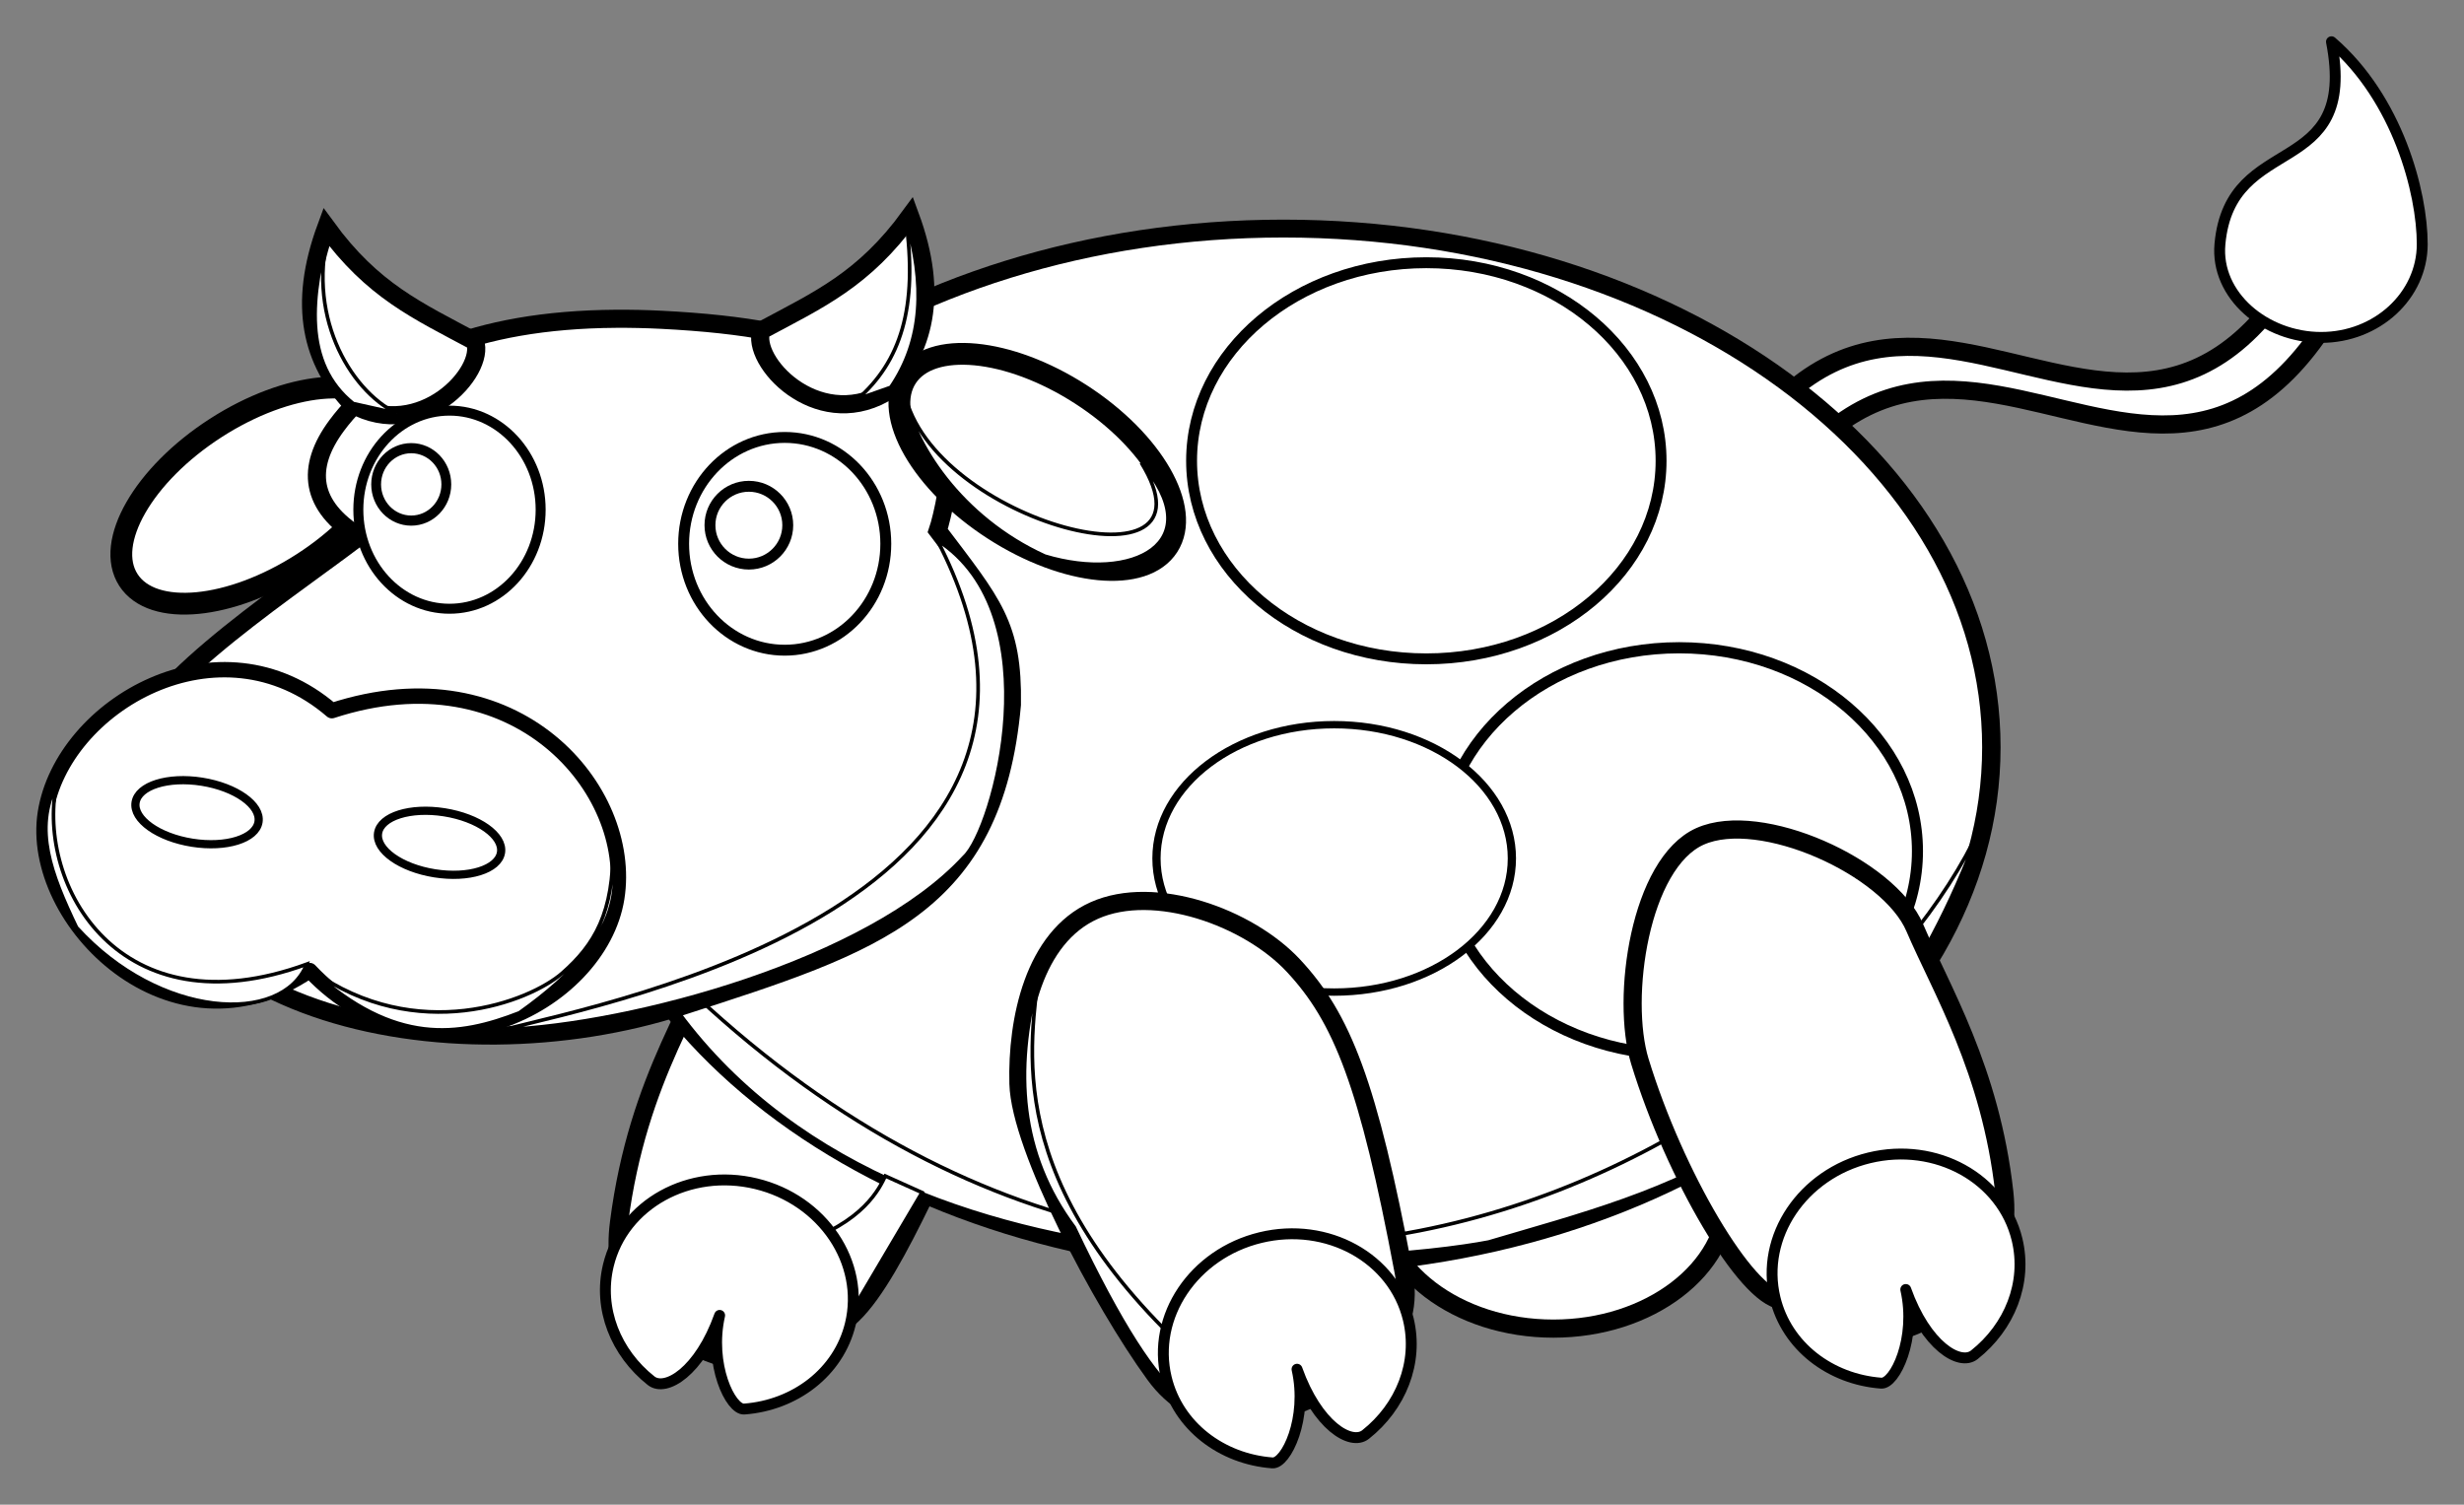 <?xml version="1.0" encoding="UTF-8" standalone="no"?>
<!-- Created with Inkscape (http://www.inkscape.org/) -->

<svg
   xmlns:dc="http://purl.org/dc/elements/1.1/"
   xmlns:cc="http://creativecommons.org/ns#"
   xmlns:rdf="http://www.w3.org/1999/02/22-rdf-syntax-ns#"
   xmlns:svg="http://www.w3.org/2000/svg"
   xmlns="http://www.w3.org/2000/svg"
   xmlns:sodipodi="http://sodipodi.sourceforge.net/DTD/sodipodi-0.dtd"
   xmlns:inkscape="http://www.inkscape.org/namespaces/inkscape"
   width="678.596"
   height="414.394"
   id="svg2"
   version="1.1"
   inkscape:version="0.48.4 r9939"
   sodipodi:docname="vaca.svg"
   inkscape:export-filename="C:\Users\Sebastián\Dropbox\Personal\Diseños\vaca-molde.png"
   inkscape:export-xdpi="720"
   inkscape:export-ydpi="720">
  <rect width="100%" height="100%" fill="#808080" stroke="none"/>
  <defs
     id="defs4" />
  <sodipodi:namedview
     id="base"
     pagecolor="#ffffff"
     bordercolor="#666666"
     borderopacity="1.0"
     inkscape:pageopacity="0.0"
     inkscape:pageshadow="2"
     inkscape:zoom="0.98994949"
     inkscape:cx="301.67326"
     inkscape:cy="182.82317"
     inkscape:document-units="px"
     inkscape:current-layer="layer1"
     showgrid="false"
     fit-margin-top="10"
     fit-margin-left="10"
     fit-margin-right="10"
     fit-margin-bottom="10"
     inkscape:window-width="1366"
     inkscape:window-height="745"
     inkscape:window-x="-8"
     inkscape:window-y="-8"
     inkscape:window-maximized="1" />
  <g
     inkscape:label="Capa 1"
     inkscape:groupmode="layer"
     id="layer1"
     transform="translate(-48.618,-212.291)">
    <path
       style="fill:#ffffff;stroke:#000000;stroke-width:5;stroke-linecap:butt;stroke-linejoin:miter;stroke-miterlimit:4;stroke-opacity:1;stroke-dasharray:none;fill-opacity:1"
       d="M 702.493,275.075 C 648.291,408.355 574.326,232.916 517.507,389.65 l -9.835,-11.818 c 56.818,-156.734 130.784,18.705 184.985,-114.575 z"
       id="path3910-8"
       inkscape:connector-curvature="0"
       sodipodi:nodetypes="ccccc" />
    <path
       style="fill:#ffffff;fill-opacity:1;fill-rule:evenodd;stroke:#000000;stroke-width:6;stroke-linecap:round;stroke-linejoin:round;stroke-miterlimit:4;stroke-opacity:1;stroke-dasharray:none;stroke-dashoffset:0"
       d="m 156.016,325.563 c 6.628,10.277 -4.124,29.008 -24.015,41.837 -19.891,12.829 -41.39,14.897 -48.018,4.62 -6.628,-10.277 4.124,-29.008 24.015,-41.837 19.891,-12.829 41.39,-14.897 48.018,-4.62 z"
       id="path3854"
       inkscape:connector-curvature="0" />
    <path
       style="fill:#ffffff;fill-opacity:1;fill-rule:evenodd;stroke:#000000;stroke-width:5;stroke-linecap:round;stroke-linejoin:round;stroke-miterlimit:4;stroke-opacity:1;stroke-dasharray:none;stroke-dashoffset:0"
       d="m 301.455,449.483 c -16.618,-7.429 -45.662,-1.915 -51.978,15.157 -8.614,23.287 -25.175,43.988 -30.376,84.338 -2.327,18.053 5.682,27.405 22.3,34.835 16.618,7.429 28.821,3.137 41.978,-9.443 12.506,-11.959 26.441,-49.393 38.948,-71.481 8.969,-15.84 -4.254,-45.977 -20.872,-53.406 z"
       id="rect3794-4"
       inkscape:connector-curvature="0"
       sodipodi:nodetypes="sssssss" />
    <path
       style="fill:#ffffff;fill-opacity:1;fill-rule:evenodd;stroke:#000000;stroke-width:5;stroke-linecap:round;stroke-linejoin:round;stroke-miterlimit:4;stroke-opacity:1;stroke-dasharray:none;stroke-dashoffset:0"
       d="m 524.409,541.648 c 0,20.187 -21.482,36.552 -47.98,36.552 -26.499,0 -47.98,-16.365 -47.98,-36.552 0,-20.187 21.482,-36.552 47.98,-36.552 26.499,0 47.98,16.365 47.98,36.552 z"
       id="path3814"
       inkscape:connector-curvature="0" />
    <path
       transform="matrix(1.03,0,0,1,-15.068,-5.692)"
       style="fill:#ffffff;fill-opacity:1;fill-rule:evenodd;stroke:#000000;stroke-width:4.926;stroke-miterlimit:4;stroke-opacity:1;stroke-dasharray:none"
       d="m 594.286,423.791 c 0,78.898 -84.746,142.857 -189.286,142.857 -104.54,0 -189.286,-63.959 -189.286,-142.857 0,-78.898 84.746,-142.857 189.286,-142.857 104.54,0 189.286,63.959 189.286,142.857 z"
       id="path2985"
       inkscape:connector-curvature="0" />
    <path
       style="fill:#ffffff;fill-opacity:1;stroke:#000000;stroke-width:1px;stroke-linecap:butt;stroke-linejoin:miter;stroke-opacity:1"
       d="m 221.728,467.989 c 157.031,169.19 334.531,54.144 372.241,-27.779 -32.501,88.526 -86.259,99.598 -135.36,114.147 -28.636,5.517 -185.934,21.937 -236.881,-86.368 z"
       id="path4062"
       inkscape:connector-curvature="0"
       sodipodi:nodetypes="cccc" />
    <path
       sodipodi:type="arc"
       style="fill:#ffffff;fill-opacity:1;fill-rule:evenodd;stroke:#000000;stroke-width:3;stroke-linecap:round;stroke-linejoin:round;stroke-miterlimit:4;stroke-opacity:1;stroke-dasharray:none;stroke-dashoffset:0"
       id="path3990-2-6"
       sodipodi:cx="479.82245"
       sodipodi:cy="332.12341"
       sodipodi:rx="64.649765"
       sodipodi:ry="54.548237"
       d="m 544.472,332.123 c 0,30.126 -28.945,54.548 -64.65,54.548 -35.705,0 -64.65,-24.422 -64.65,-54.548 0,-30.126 28.945,-54.548 64.65,-54.548 35.705,0 64.65,24.422 64.65,54.548 z"
       transform="matrix(1.015,0,0,1.027,24.053,105.62)" />
    <path
       style="fill:#ffffff;fill-opacity:1;fill-rule:evenodd;stroke:#000000;stroke-width:4.986;stroke-miterlimit:4;stroke-opacity:1;stroke-dasharray:none"
       d="m 218.237,300.087 c -39.088,0.258 -63.898,11.834 -76.926,29.44 -8.58,11.595 -7.314,22.111 6.245,30.533 -23.523,17.757 -63.717,43.788 -64.094,62.38 -1.42,69.892 88.976,87.636 152.981,66.942 53.027,-17.144 85.859,-27.057 90.859,-83.02 0.357,-21.955 -5.264,-27.868 -20.421,-47.928 1.171,-3.385 4.274,-16.867 2.511,-20.345 -12.986,-25.615 -32.126,-35.359 -78.541,-37.721 -4.351,-0.222 -8.57,-0.308 -12.614,-0.281 z"
       id="path2987"
       inkscape:connector-curvature="0"
       sodipodi:nodetypes="sscssccsss" />
    <path
       style="fill:#ffffff;fill-opacity:1;fill-rule:evenodd;stroke:#000000;stroke-width:4.228;stroke-linecap:round;stroke-linejoin:round;stroke-miterlimit:4;stroke-opacity:1;stroke-dasharray:none;stroke-dashoffset:0"
       d="m 218.486,459.609 c -4.701,29.694 -52.565,53.935 -84.582,19.973 -37.941,25.887 -77.492,-13.748 -72.791,-43.442 4.701,-29.694 47.978,-54.766 78.906,-28.124 50.812,-16.601 83.167,21.898 78.466,51.592 z"
       id="path3757"
       inkscape:connector-curvature="0"
       sodipodi:nodetypes="scscs" />
    <path
       style="fill:#ffffff;fill-opacity:1;fill-rule:evenodd;stroke:#000000;stroke-width:2.262;stroke-linecap:round;stroke-linejoin:round;stroke-miterlimit:4;stroke-opacity:1;stroke-dasharray:none;stroke-dashoffset:0"
       d="m 119.813,438.659 c -0.735,4.641 -8.908,7.204 -18.256,5.724 -9.347,-1.48 -16.329,-6.442 -15.595,-11.083 0.735,-4.641 8.908,-7.204 18.256,-5.724 9.347,1.48 16.329,6.442 15.595,11.083 z"
       id="path3774"
       inkscape:connector-curvature="0" />
    <path
       style="fill:#ffffff;fill-opacity:1;fill-rule:evenodd;stroke:#000000;stroke-width:2.262;stroke-linecap:round;stroke-linejoin:round;stroke-miterlimit:4;stroke-opacity:1;stroke-dasharray:none;stroke-dashoffset:0"
       d="m 186.596,447.082 c -0.735,4.641 -8.908,7.204 -18.256,5.724 -9.347,-1.48 -16.329,-6.442 -15.595,-11.083 0.735,-4.641 8.908,-7.204 18.256,-5.724 9.347,1.48 16.329,6.442 15.595,11.083 z"
       id="path3774-1"
       inkscape:connector-curvature="0" />
    <path
       style="fill:#ffffff;fill-opacity:1;fill-rule:evenodd;stroke:#000000;stroke-width:5;stroke-linecap:round;stroke-linejoin:round;stroke-miterlimit:4;stroke-opacity:1;stroke-dasharray:none;stroke-dashoffset:0"
       d="m 516.83,442.626 c 16.618,-7.429 51.971,8.418 59.12,25.157 7.158,16.759 20.908,39.131 24.662,72.909 2.011,18.091 -7.111,28.834 -23.729,36.263 -16.618,7.429 -19.604,-4.545 -37.692,-6.586 -9.649,-1.089 -29.299,-34.205 -38.948,-65.767 -5.322,-17.407 -0.032,-54.548 16.586,-61.978 z"
       id="rect3794-7"
       inkscape:connector-curvature="0"
       sodipodi:nodetypes="sssssss" />
    <path
       style="fill:#ffffff;fill-opacity:1;fill-rule:evenodd;stroke:#000000;stroke-width:2.749;stroke-linecap:round;stroke-linejoin:round;stroke-miterlimit:4;stroke-opacity:1;stroke-dasharray:none;stroke-dashoffset:0"
       d="m 197.515,352.663 c 0,15.066 -11.24,27.28 -25.104,27.28 -13.865,0 -25.104,-12.214 -25.104,-27.28 0,-15.066 11.24,-27.28 25.104,-27.28 13.865,0 25.104,12.214 25.104,27.28 z"
       id="path3834"
       inkscape:connector-curvature="0" />
    <path
       style="fill:#ffffff;fill-opacity:1;fill-rule:evenodd;stroke:#000000;stroke-width:3;stroke-linecap:round;stroke-linejoin:round;stroke-miterlimit:4;stroke-opacity:1;stroke-dasharray:none;stroke-dashoffset:0"
       d="m 292.568,362.061 c 0,16.181 -12.463,29.298 -27.836,29.298 -15.373,0 -27.836,-13.117 -27.836,-29.298 0,-16.181 12.463,-29.298 27.836,-29.298 15.373,0 27.836,13.117 27.836,29.298 z"
       id="path3834-0"
       inkscape:connector-curvature="0" />
    <path
       style="fill:#ffffff;fill-opacity:1;fill-rule:evenodd;stroke:#000000;stroke-width:6;stroke-linecap:round;stroke-linejoin:round;stroke-miterlimit:4;stroke-opacity:1;stroke-dasharray:none;stroke-dashoffset:0"
       d="m 298.269,316.277 c -6.628,10.277 4.124,29.008 24.015,41.837 19.891,12.829 41.39,14.897 48.018,4.62 6.628,-10.277 -4.124,-29.008 -24.015,-41.837 -19.891,-12.829 -41.39,-14.897 -48.018,-4.62 z"
       id="path3854-9"
       inkscape:connector-curvature="0" />
    <path
       sodipodi:type="arc"
       style="fill:#ffffff;fill-opacity:1;fill-rule:evenodd;stroke:#000000;stroke-width:3;stroke-linecap:round;stroke-linejoin:round;stroke-miterlimit:4;stroke-opacity:1;stroke-dasharray:none;stroke-dashoffset:0"
       id="path3888"
       sodipodi:cx="86.428574"
       sodipodi:cy="263.07648"
       sodipodi:rx="10.714286"
       sodipodi:ry="10.714286"
       d="m 97.143,263.076 c 0,5.917 -4.797,10.714 -10.714,10.714 -5.917,0 -10.714,-4.797 -10.714,-10.714 0,-5.917 4.797,-10.714 10.714,-10.714 5.917,0 10.714,4.797 10.714,10.714 z"
       transform="matrix(0.902,0,0,0.931,83.915,100.771)" />
    <path
       sodipodi:type="arc"
       style="fill:#ffffff;fill-opacity:1;fill-rule:evenodd;stroke:#000000;stroke-width:3;stroke-linecap:round;stroke-linejoin:round;stroke-miterlimit:4;stroke-opacity:1;stroke-dasharray:none;stroke-dashoffset:0"
       id="path3888-4"
       sodipodi:cx="86.428574"
       sodipodi:cy="263.07648"
       sodipodi:rx="10.714286"
       sodipodi:ry="10.714286"
       d="m 97.143,263.076 c 0,5.917 -4.797,10.714 -10.714,10.714 -5.917,0 -10.714,-4.797 -10.714,-10.714 0,-5.917 4.797,-10.714 10.714,-10.714 5.917,0 10.714,4.797 10.714,10.714 z"
       transform="translate(168.429,93.857)" />
    <path
       style="fill:#ffffff;fill-opacity:1;fill-rule:evenodd;stroke:#000000;stroke-width:3;stroke-linecap:round;stroke-linejoin:round;stroke-miterlimit:4;stroke-opacity:1;stroke-dashoffset:0"
       d="m 715.714,279.505 c 0,14.202 -12.472,25.714 -27.857,25.714 -15.385,0 -29.146,-11.571 -27.857,-25.714 2.857,-31.344 38.186,-17.143 30.714,-55.714 18.242,15.714 25,41.513 25,55.714 z"
       id="path3930"
       inkscape:connector-curvature="0"
       sodipodi:nodetypes="ssscs" />
    <path
       style="fill:#ffffff;fill-opacity:1;stroke:#000000;stroke-width:5;stroke-linecap:butt;stroke-linejoin:miter;stroke-miterlimit:4;stroke-opacity:1;stroke-dasharray:none"
       d="m 138.479,274.836 c -8.014,21.723 -3.922,37.103 7.157,48.821 18.851,10.414 36.791,-8.951 33.816,-17.319 -15.971,-8.559 -28.18,-13.959 -40.973,-31.502 z"
       id="path3934"
       inkscape:connector-curvature="0"
       sodipodi:nodetypes="cccc" />
    <path
       style="fill:#ffffff;fill-opacity:1;stroke:#000000;stroke-width:5;stroke-linecap:butt;stroke-linejoin:miter;stroke-miterlimit:4;stroke-opacity:1;stroke-dasharray:none"
       d="m 299.269,271.808 c 8.014,21.723 3.922,37.103 -7.157,48.821 -18.851,10.414 -36.791,-8.951 -33.816,-17.319 15.971,-8.559 28.18,-13.959 40.973,-31.502 z"
       id="path3934-8"
       inkscape:connector-curvature="0"
       sodipodi:nodetypes="cccc" />
    <path
       style="fill:#ffffff;fill-opacity:1;fill-rule:evenodd;stroke:#000000;stroke-width:3;stroke-linecap:round;stroke-linejoin:round;stroke-miterlimit:4;stroke-opacity:1;stroke-dashoffset:0"
       d="m 604.123,553.665 c 2.887,11.943 -2.09,24.093 -11.773,31.75 -3.996,3.16 -13.324,-2.443 -18.875,-17.989 3.068,13.548 -3.04,26.074 -6.771,25.794 -13.98,-1.046 -26.015,-10.127 -29.234,-23.444 -4.078,-16.872 7.537,-34.155 25.942,-38.604 18.405,-4.449 36.632,5.622 40.71,22.494 z"
       id="path3954-71"
       inkscape:connector-curvature="0"
       sodipodi:nodetypes="sscssss" />
    <path
       sodipodi:type="arc"
       style="fill:#ffffff;fill-opacity:1;fill-rule:evenodd;stroke:#000000;stroke-width:3;stroke-linecap:round;stroke-linejoin:round;stroke-miterlimit:4;stroke-opacity:1;stroke-dasharray:none;stroke-dashoffset:0"
       id="path3990"
       sodipodi:cx="479.82245"
       sodipodi:cy="332.12341"
       sodipodi:rx="64.649765"
       sodipodi:ry="54.548237"
       d="m 544.472,332.123 c 0,30.126 -28.945,54.548 -64.65,54.548 -35.705,0 -64.65,-24.422 -64.65,-54.548 0,-30.126 28.945,-54.548 64.65,-54.548 35.705,0 64.65,24.422 64.65,54.548 z"
       transform="translate(-38.386,7.071)" />
    <path
       sodipodi:type="arc"
       style="fill:#ffffff;fill-opacity:1;fill-rule:evenodd;stroke:#000000;stroke-width:3;stroke-linecap:round;stroke-linejoin:round;stroke-miterlimit:4;stroke-opacity:1;stroke-dasharray:none;stroke-dashoffset:0"
       id="path3990-2"
       sodipodi:cx="479.82245"
       sodipodi:cy="332.12341"
       sodipodi:rx="64.649765"
       sodipodi:ry="54.548237"
       d="m 544.472,332.123 c 0,30.126 -28.945,54.548 -64.65,54.548 -35.705,0 -64.65,-24.422 -64.65,-54.548 0,-30.126 28.945,-54.548 64.65,-54.548 35.705,0 64.65,24.422 64.65,54.548 z"
       transform="matrix(0.757,0,0,0.675,52.832,224.512)" />
    <path
       style="fill:#ffffff;fill-opacity:1;fill-rule:evenodd;stroke:#000000;stroke-width:5;stroke-linecap:round;stroke-linejoin:round;stroke-miterlimit:4;stroke-opacity:1;stroke-dasharray:none;stroke-dashoffset:0"
       d="m 349.973,463.054 c 16.618,-7.429 42.412,1.853 54.835,15.157 13.418,14.37 20.644,32.537 30.376,84.338 3.361,17.89 -8.54,27.405 -25.157,34.835 -16.618,7.429 -32.696,8.132 -43.406,-6.586 -14.592,-20.053 -37.062,-62.476 -37.519,-80.052 -0.457,-17.577 4.254,-40.263 20.872,-47.692 z"
       id="rect3794"
       inkscape:connector-curvature="0"
       sodipodi:nodetypes="ssssszs" />
    <path
       style="fill:#ffffff;fill-opacity:1;stroke:#000000;stroke-width:1px;stroke-linecap:butt;stroke-linejoin:miter;stroke-opacity:1"
       d="m 334.36,482.636 c -2.788,23.685 -7.935,63.347 55.558,114.147 -8.823,7.393 -19.391,8.479 -45.457,-46.467 -15.163,-20.348 -16.446,-43.299 -10.102,-67.68 z"
       id="path4046"
       inkscape:connector-curvature="0"
       sodipodi:nodetypes="cccc" />
    <path
       style="fill:#ffffff;fill-opacity:1;fill-rule:evenodd;stroke:#000000;stroke-width:3;stroke-linecap:round;stroke-linejoin:round;stroke-miterlimit:4;stroke-opacity:1;stroke-dashoffset:0"
       d="m 436.471,575.626 c 2.887,11.943 -2.09,24.093 -11.773,31.75 -3.996,3.16 -13.324,-2.443 -18.875,-17.989 3.068,13.548 -3.04,26.074 -6.771,25.794 -13.98,-1.046 -26.015,-10.127 -29.234,-23.444 -4.078,-16.872 7.537,-34.155 25.942,-38.604 18.405,-4.449 36.632,5.622 40.71,22.494 z"
       id="path3954"
       inkscape:connector-curvature="0"
       sodipodi:nodetypes="sscssss" />
    <path
       style="fill:#ffffff;fill-opacity:1;stroke:#000000;stroke-width:1px;stroke-linecap:butt;stroke-linejoin:miter;stroke-opacity:1"
       d="m 268.195,554.862 c 18.293,-5.728 22.75,-15.544 24.244,-18.688 l 10.102,4.546 -19.698,33.335 z"
       id="path4048"
       inkscape:connector-curvature="0"
       sodipodi:nodetypes="ccccc" />
    <path
       style="fill:#ffffff;fill-opacity:1;stroke:#000000;stroke-width:1px;stroke-linecap:butt;stroke-linejoin:miter;stroke-opacity:1"
       d="m 306.741,361.051 c 51.62,99.331 -89.167,127.104 -119.558,134.839 35.674,-1.426 100.572,-18.911 126.975,-47.6 8.138,-7.451 24.523,-66.691 -7.416,-87.24 z"
       id="path4050"
       inkscape:connector-curvature="0"
       sodipodi:nodetypes="cccc" />
    <path
       style="fill:#ffffff;fill-opacity:1;stroke:#000000;stroke-width:1px;stroke-linecap:butt;stroke-linejoin:miter;stroke-opacity:1"
       d="m 297.742,320.507 c 7.467,35.706 88.274,56.541 65.193,19.218 19.081,22.116 -2.319,33.017 -26.555,25.733 -23.233,-10.574 -36.476,-31.263 -38.638,-44.952 z"
       id="path4052"
       inkscape:connector-curvature="0"
       sodipodi:nodetypes="cccc" />
    <path
       style="fill:#ffffff;fill-opacity:1;stroke:#000000;stroke-width:1px;stroke-linecap:butt;stroke-linejoin:miter;stroke-opacity:1"
       d="m 134.603,479.606 c 28.912,20.624 59.982,8.481 68.855,0.693 8.873,-7.789 14.232,-16.549 13.978,-35.29 0.09,9.305 5.817,23.803 -25.759,46.214 -16.734,6.56 -34.35,9.105 -57.074,-11.617 z"
       id="path4054"
       inkscape:connector-curvature="0"
       sodipodi:nodetypes="czccc" />
    <path
       style="fill:#ffffff;fill-opacity:1;stroke:#000000;stroke-width:1px;stroke-linecap:butt;stroke-linejoin:miter;stroke-opacity:1"
       d="m 64.145,428.34 c -5.494,27.885 17.369,68.307 68.943,49.497 -6.751,16.867 -40.544,15.072 -63.387,-10.102 -7.162,-14.935 -11.727,-27.128 -5.556,-39.396 z"
       id="path4056"
       inkscape:connector-curvature="0"
       sodipodi:nodetypes="cccc" />
    <path
       style="fill:#ffffff;fill-opacity:1;stroke:#000000;stroke-width:1px;stroke-linecap:butt;stroke-linejoin:miter;stroke-opacity:1"
       d="m 298.036,272.362 c 3.557,24.954 -1.592,39.572 -13.214,49.821 l 9.107,-3.214 c 8.864,-13.028 9.524,-28.343 4.107,-46.607 z"
       id="path4058"
       inkscape:connector-curvature="0"
       sodipodi:nodetypes="cccc" />
    <path
       style="fill:#ffffff;fill-opacity:1;stroke:#000000;stroke-width:1px;stroke-linecap:butt;stroke-linejoin:miter;stroke-opacity:1"
       d="m 139.643,274.326 c -5.664,19.511 -7.496,38.118 6.25,49.107 l 11.964,2.679 c -13.15,-6.502 -25.335,-27.635 -18.214,-51.786 z"
       id="path4060"
       inkscape:connector-curvature="0"
       sodipodi:nodetypes="cccc" />
    <path
       style="fill:#ffffff;fill-opacity:1;fill-rule:evenodd;stroke:#000000;stroke-width:3;stroke-linecap:round;stroke-linejoin:round;stroke-miterlimit:4;stroke-opacity:1;stroke-dashoffset:0"
       d="m 216.161,560.797 c -2.887,11.943 2.09,24.093 11.773,31.75 3.996,3.16 13.324,-2.443 18.875,-17.989 -3.068,13.548 3.04,26.074 6.771,25.794 13.98,-1.046 26.015,-10.127 29.234,-23.444 4.078,-16.872 -7.537,-34.155 -25.942,-38.604 -18.405,-4.449 -36.632,5.622 -40.71,22.494 z"
       id="path3954-7"
       inkscape:connector-curvature="0"
       sodipodi:nodetypes="sscssss" />
  </g>
</svg>
